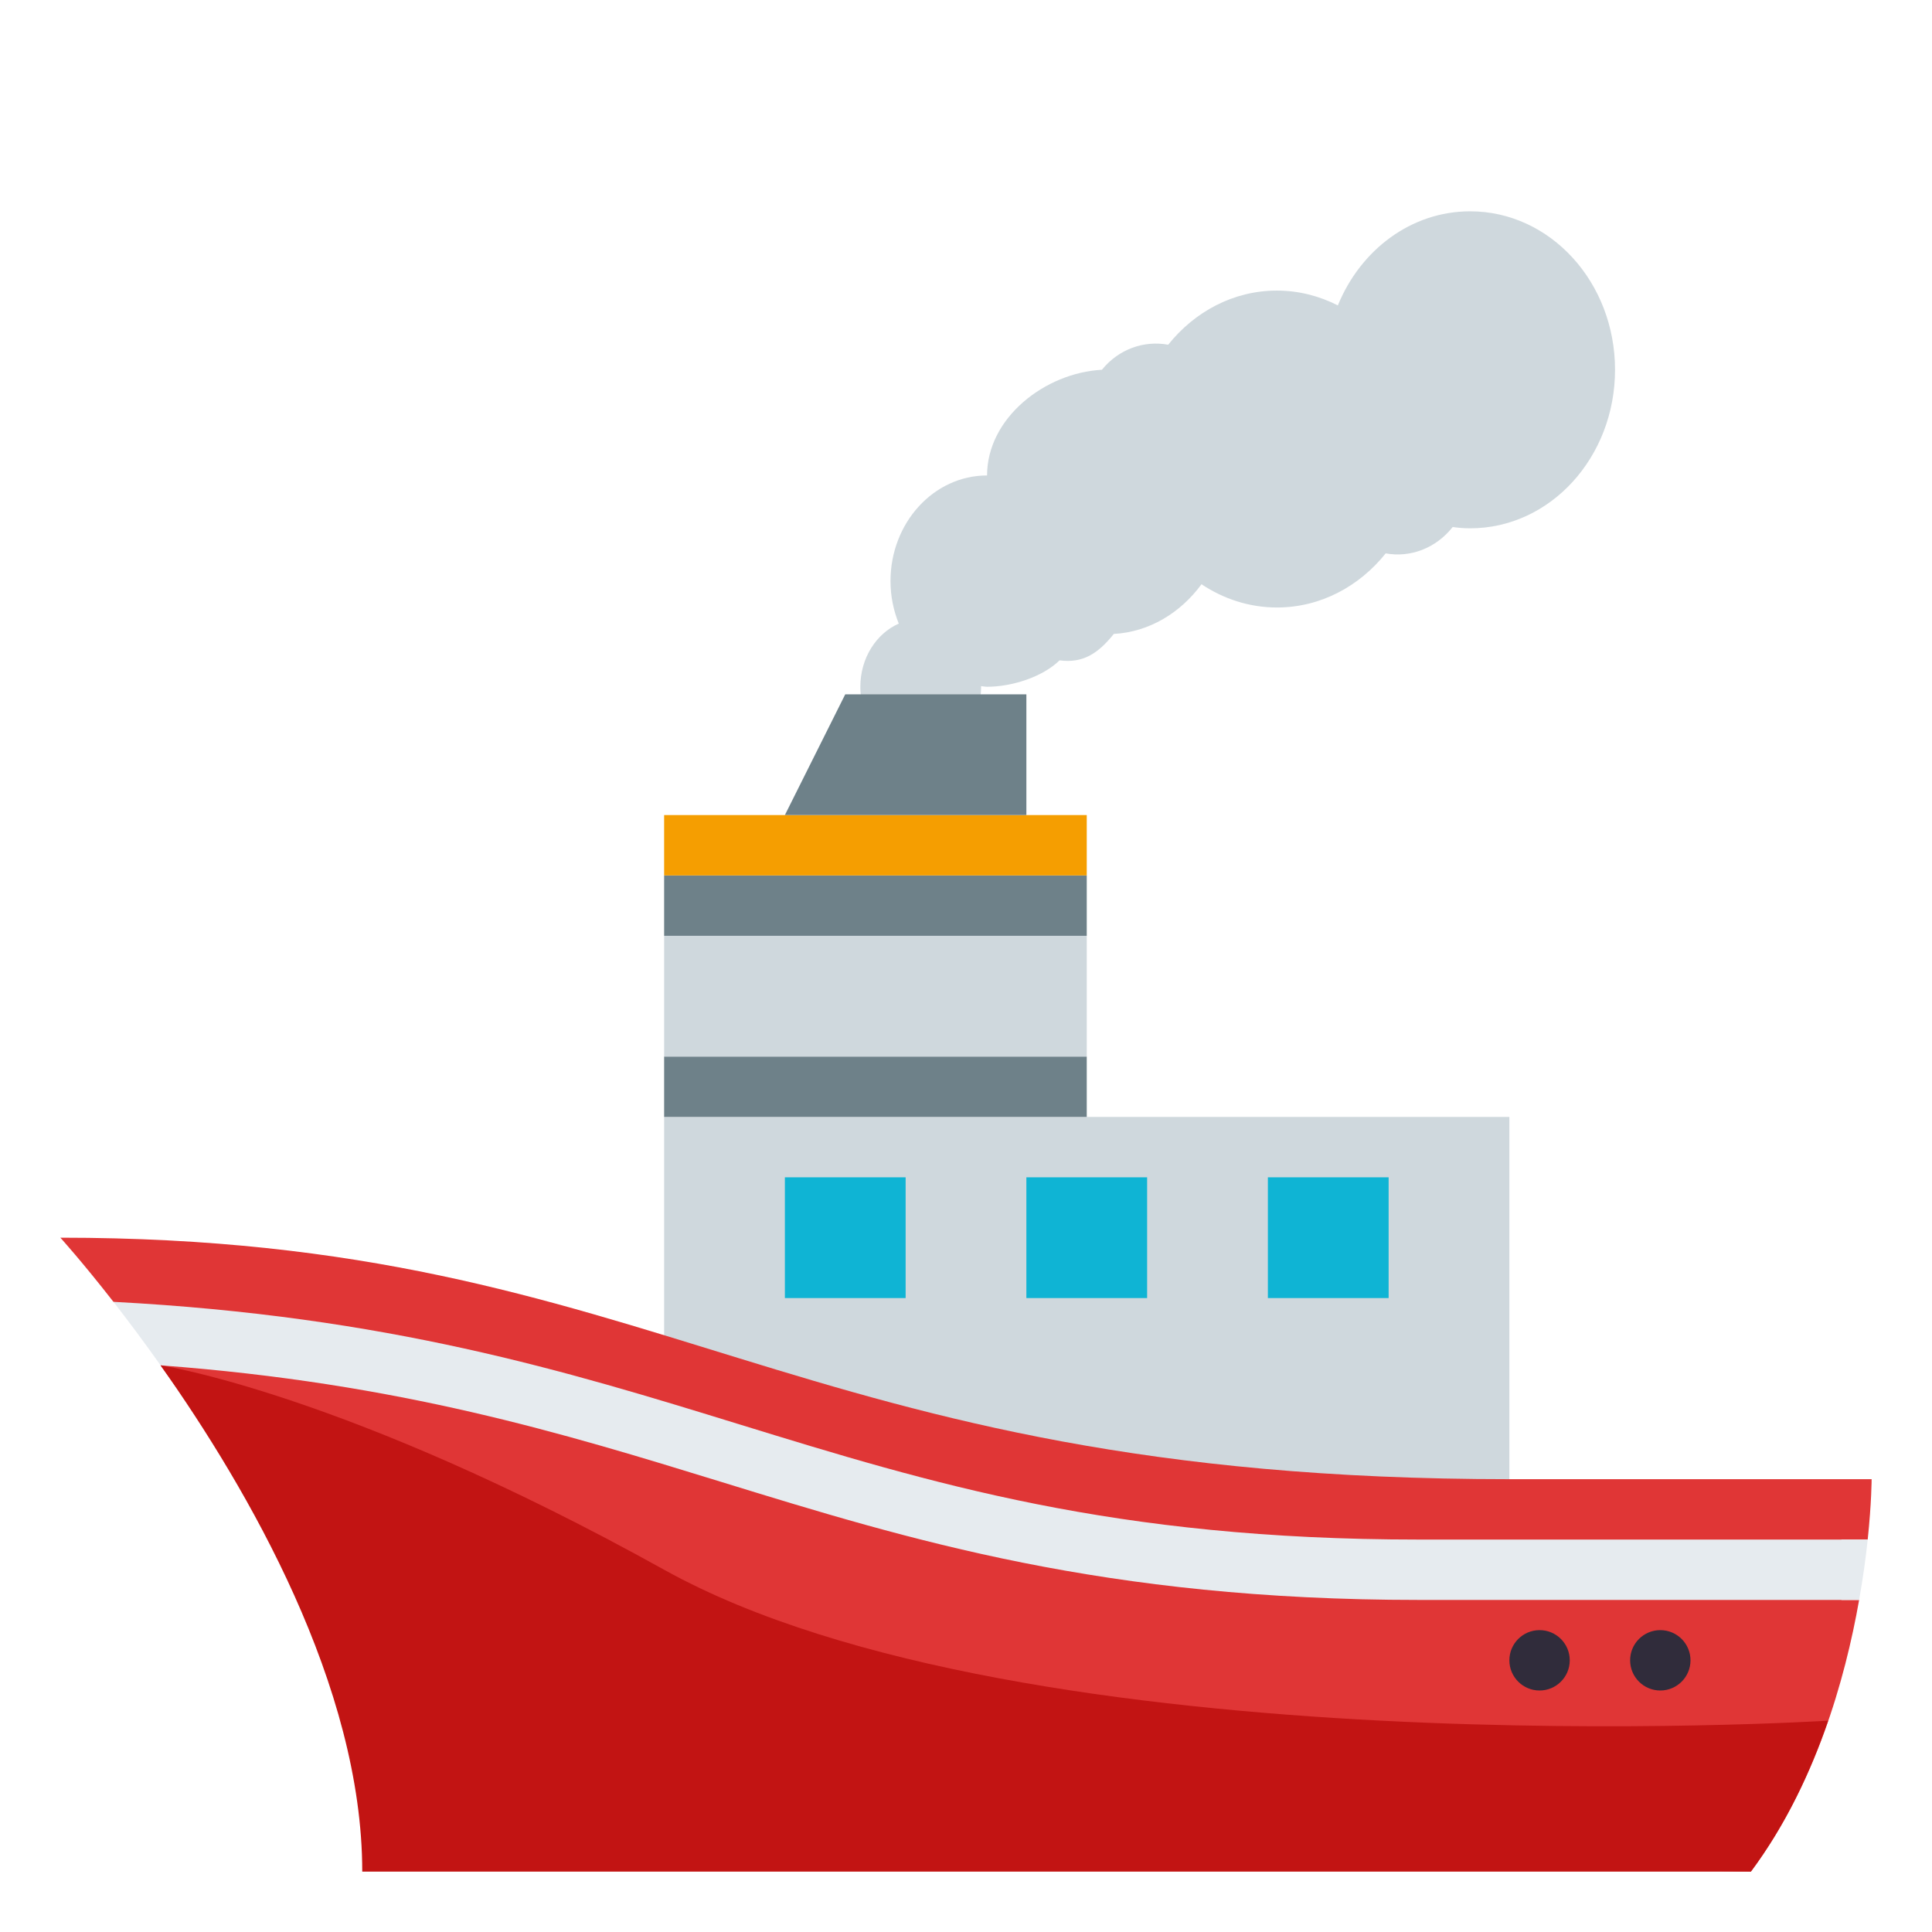<?xml version="1.0" encoding="utf-8"?>
<!-- Generator: Adobe Illustrator 16.2.0, SVG Export Plug-In . SVG Version: 6.00 Build 0)  -->
<!DOCTYPE svg PUBLIC "-//W3C//DTD SVG 1.1//EN" "http://www.w3.org/Graphics/SVG/1.1/DTD/svg11.dtd">
<svg version="1.1" id="Layer_1" xmlns="http://www.w3.org/2000/svg" xmlns:xlink="http://www.w3.org/1999/xlink" x="0px" y="0px"
	 width="64px" height="64px" viewBox="0 0 64 64" enable-background="new 0 0 64 64" xml:space="preserve">
<rect x="22" y="37" fill="#CFD8DD" width="28" height="13"/>
<path fill="#E03636" d="M61.87,51c0.129-1.225,0.13-2,0.13-2s-8.439,0-12,0c-24,0-28-8-48-8c0,0,0.715,0.788,1.758,2.125l0,0
	l2.383,1.063L5.32,45.229l0,0C8.23,49.346,13,54.857,13,61l45,1c2.13-2.861,3.12-6.354,3.586-9H61v-2H61.87z"/>
<path fill="#E6EBEF" d="M24.487,47.182c-5.73-1.766-11.637-3.578-20.729-4.057c0.466,0.598,0.997,1.305,1.562,2.104
	c7.934,0.592,13.332,2.248,18.579,3.863C30.137,51.014,36.588,53,47,53h14.586c0.131-0.743,0.225-1.424,0.284-2H47
	C36.891,51,30.865,49.145,24.487,47.182z"/>
<rect x="22" y="35" fill="#6E8189" width="14" height="2"/>
<rect x="22" y="31" fill="#CFD8DD" width="14" height="4"/>
<rect x="22" y="29" fill="#6E8189" width="14" height="2"/>
<rect x="22" y="27" fill="#F59E01" width="14" height="2"/>
<rect x="26" y="39" fill="#0FB4D4" width="4" height="4"/>
<rect x="34" y="39" fill="#0FB4D4" width="4" height="4"/>
<rect x="42" y="39" fill="#0FB4D4" width="4" height="4"/>
<path fill="#CFD8DD" d="M48.7,7c-1.956,0-3.633,1.281-4.382,3.117c-0.616-0.313-1.298-0.491-2.019-0.491
	c-1.44,0-2.722,0.696-3.601,1.793c-0.808-0.147-1.641,0.147-2.196,0.83c-1.88,0.1-3.804,1.59-3.804,3.501
	c-1.766,0-3.199,1.567-3.199,3.5c0,0.502,0.101,0.977,0.274,1.408C29.03,20.985,28.5,21.797,28.5,22.75c0,1.242,0.896,2.25,2,2.25
	s2-1.008,2-2.25c0-0.008-0.001-0.015-0.001-0.021c0.065,0.004,0.131,0.021,0.2,0.021c0.821,0,1.837-0.323,2.4-0.875
	c0.771,0.102,1.273-0.221,1.797-0.875c1.18-0.065,2.214-0.704,2.905-1.646c0.73,0.485,1.583,0.77,2.5,0.77
	c1.437,0,2.725-0.696,3.602-1.793c0.816,0.149,1.662-0.168,2.219-0.873c0.187,0.027,0.379,0.043,0.579,0.043
	c2.653,0,4.799-2.353,4.799-5.252S51.354,7,48.7,7z"/>
<polygon fill="#6E8189" points="34,23 28,23 26,27 34,27 "/>
<path fill="#C21413" d="M58,62c1.161-1.561,1.975-3.305,2.559-5C60.525,57,34,58.667,22,52c-10.557-5.865-16.68-6.771-16.68-6.771
	v0.002C8.23,49.346,12,55.857,12,62H58z"/>
<circle fill="#302C3B" cx="51" cy="55" r="1"/>
<circle fill="#302C3B" cx="55" cy="55" r="1"/>
</svg>
